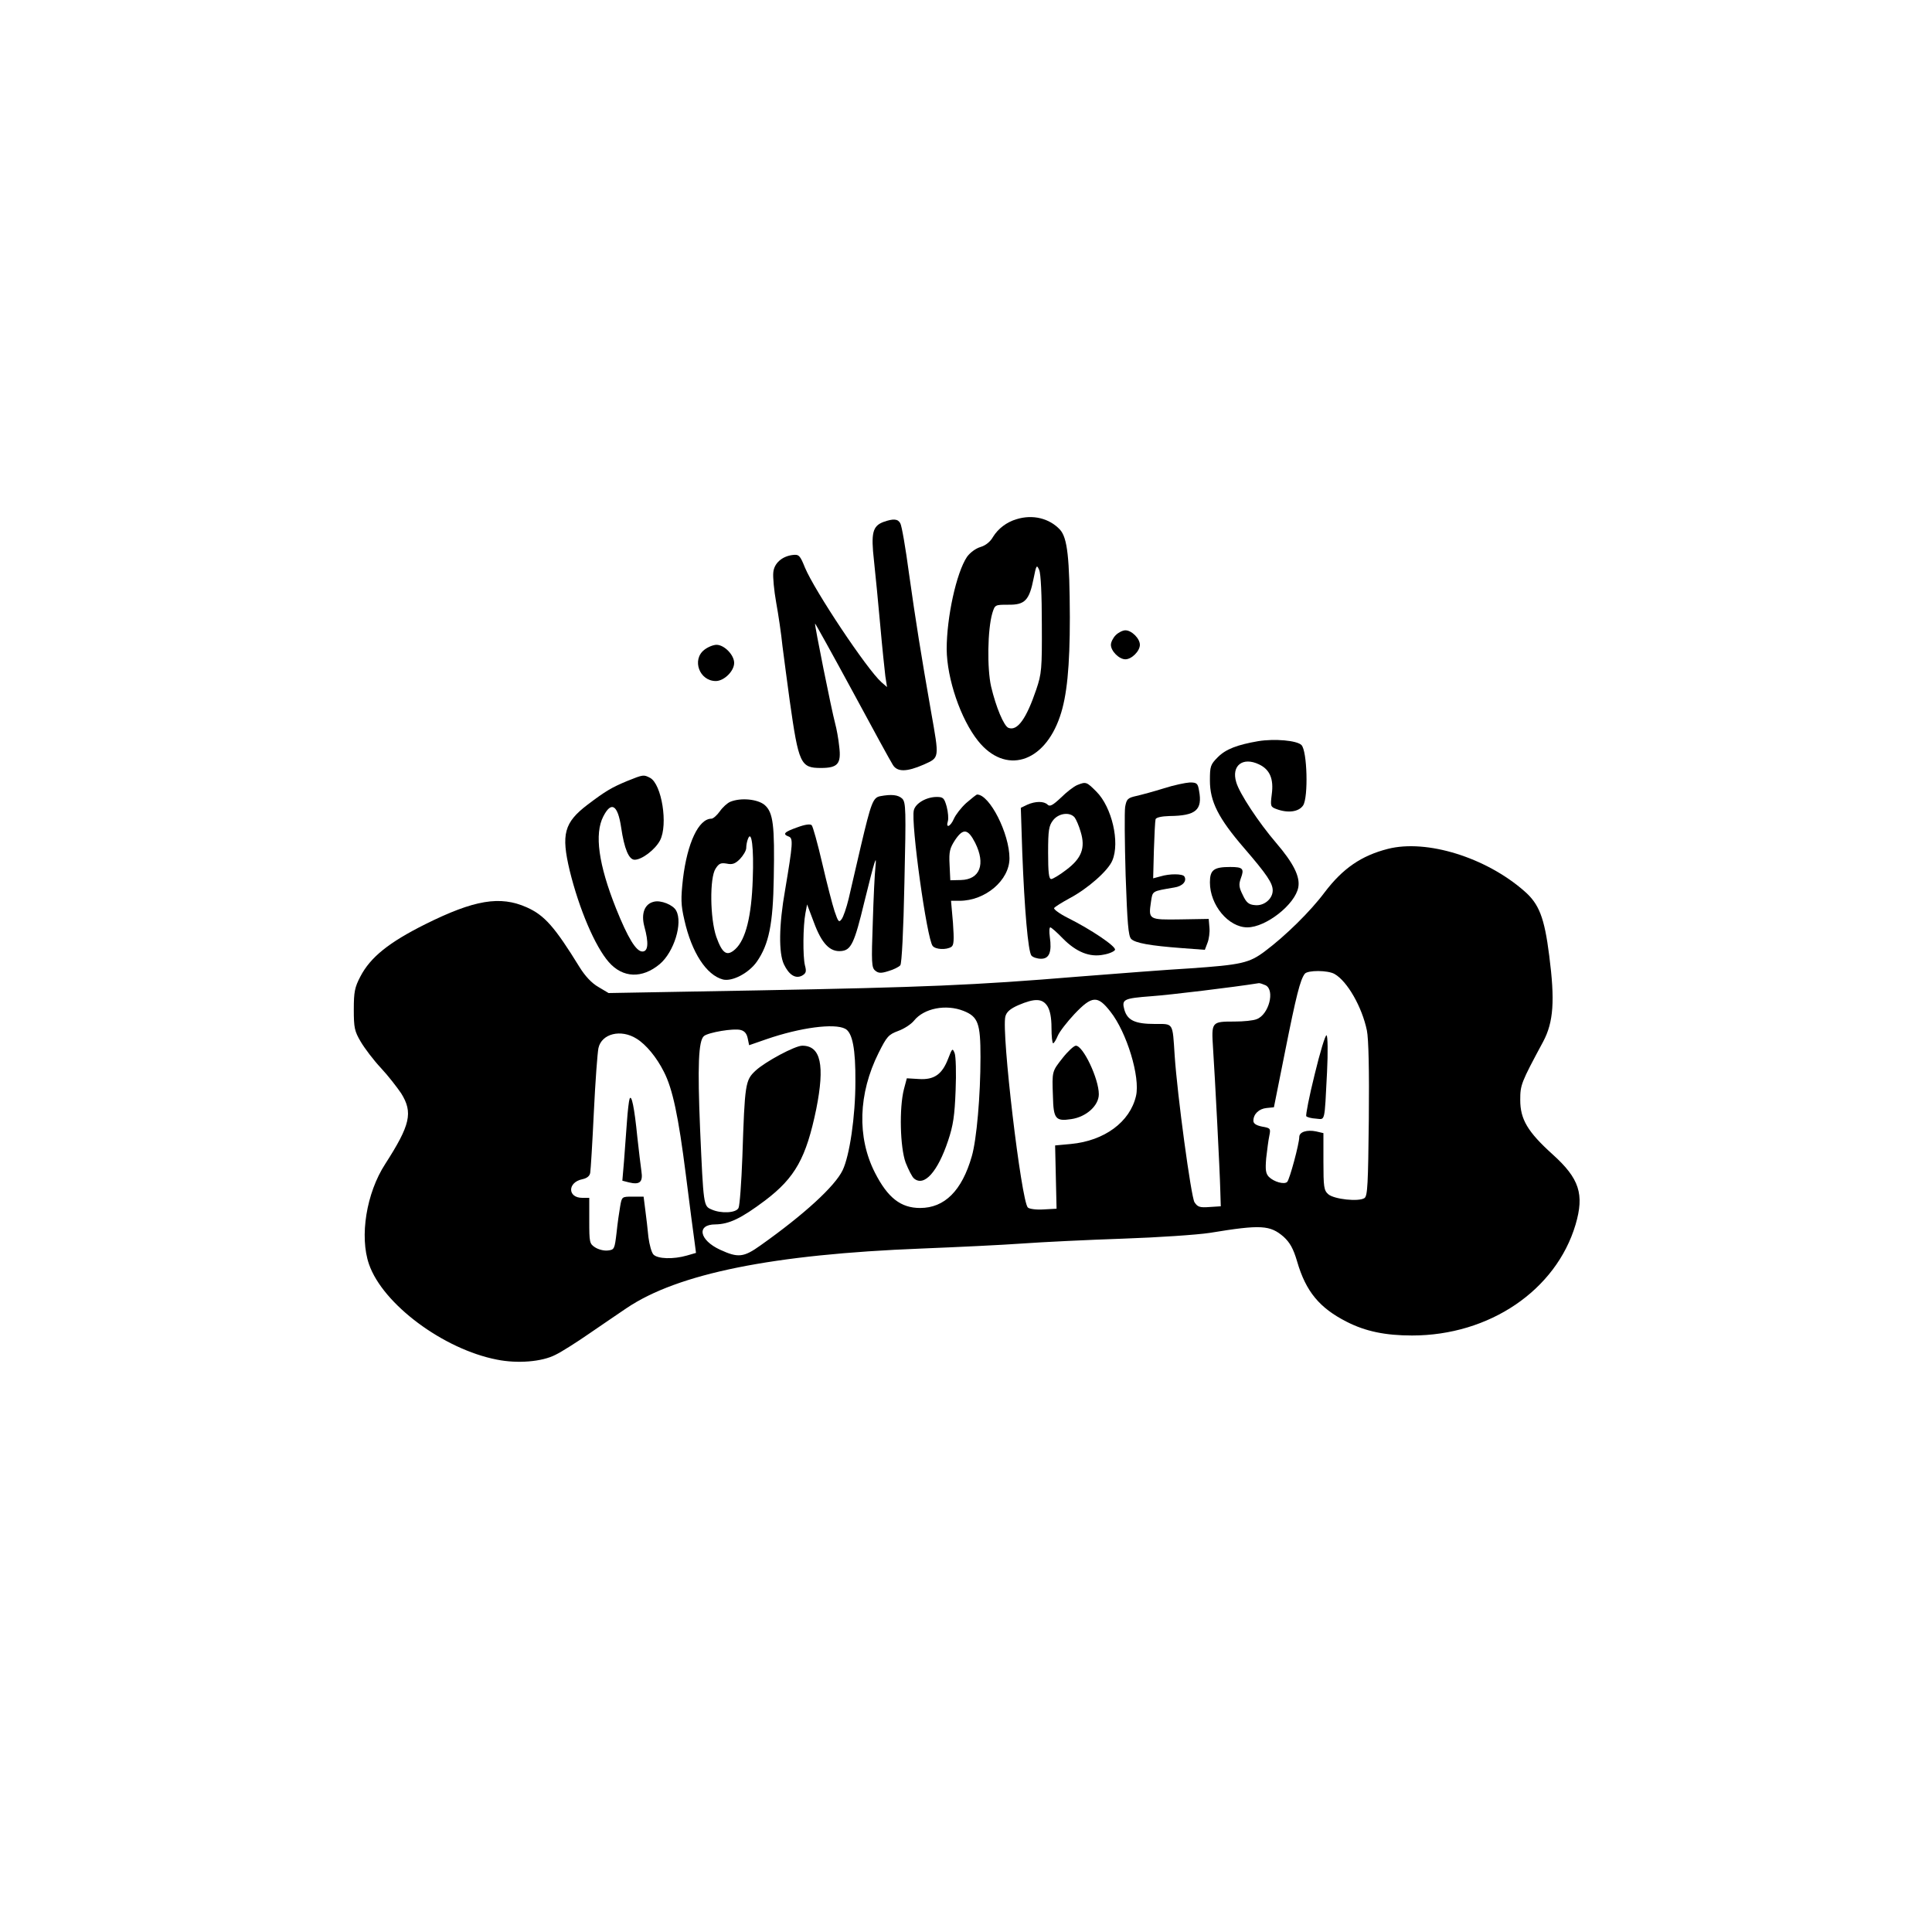 <?xml version="1.0" standalone="no"?>
<!DOCTYPE svg PUBLIC "-//W3C//DTD SVG 20010904//EN"
 "http://www.w3.org/TR/2001/REC-SVG-20010904/DTD/svg10.dtd">
<svg version="1.0" xmlns="http://www.w3.org/2000/svg"
 width="800pt" height="800pt" viewBox="0 0 800 800"
 preserveAspectRatio="xMidYMid meet">

<g transform="translate(0,800) scale(0.1,-0.1)"
fill="#000000" stroke="none">
<path d="M4209 5850 c-41 -12 -76 -39 -97 -73 -11 -20 -31 -36 -52 -42 -20 -6
-43 -23 -56 -41 -44 -66 -84 -250 -84 -382 1 -123 58 -290 130 -380 112 -140
273 -93 339 101 29 84 41 206 41 411 -1 247 -10 329 -41 363 -44 47 -113 64
-180 43z m105 -435 c1 -185 -1 -205 -23 -270 -41 -121 -78 -173 -115 -159 -19
7 -52 86 -72 171 -17 74 -15 236 5 304 11 35 11 35 66 35 69 -1 87 18 105 109
11 56 13 58 23 35 7 -15 11 -105 11 -225z"/>
<path d="M3659 5839 c-46 -17 -53 -46 -40 -161 6 -57 18 -177 26 -268 8 -91
18 -185 21 -210 l7 -45 -23 20 c-60 53 -277 379 -317 475 -20 50 -25 55 -50
52 -44 -5 -78 -34 -81 -73 -2 -18 3 -74 12 -124 9 -49 21 -130 26 -180 6 -49
20 -151 30 -226 37 -262 45 -279 129 -279 70 0 85 17 76 89 -3 31 -11 74 -17
96 -15 56 -86 409 -83 413 1 1 71 -125 155 -280 84 -156 159 -293 167 -305 18
-30 57 -30 128 1 66 30 65 23 30 221 -41 234 -63 371 -91 570 -14 105 -30 198
-36 208 -10 19 -29 20 -69 6z"/>
<path d="M4620 5370 c-11 -11 -20 -29 -20 -40 0 -26 34 -60 60 -60 26 0 60 34
60 60 0 26 -34 60 -60 60 -11 0 -29 -9 -40 -20z"/>
<path d="M2916 5309 c-52 -41 -20 -129 48 -129 34 0 76 41 76 75 0 33 -41 75
-73 75 -13 0 -36 -9 -51 -21z"/>
<path d="M5210 4931 c-87 -15 -134 -33 -167 -66 -31 -31 -33 -38 -33 -97 0
-87 35 -156 141 -279 95 -110 119 -146 119 -176 0 -35 -36 -65 -73 -61 -26 2
-36 10 -51 42 -16 32 -17 44 -8 69 15 40 9 47 -44 47 -68 0 -84 -12 -84 -64 0
-94 77 -186 155 -186 77 0 198 95 211 166 8 44 -20 100 -92 184 -72 84 -152
205 -165 251 -21 69 27 106 94 74 45 -21 62 -60 53 -125 -6 -48 -5 -51 19 -60
48 -18 93 -12 111 15 22 34 17 226 -7 250 -19 19 -111 27 -179 16z"/>
<path d="M2597 4766 c-65 -27 -90 -42 -164 -98 -97 -74 -110 -122 -74 -273 39
-159 105 -314 162 -379 58 -66 138 -69 211 -8 59 50 96 170 68 221 -12 24 -64
45 -93 37 -38 -9 -53 -49 -39 -102 19 -69 16 -104 -8 -104 -26 0 -60 56 -109
178 -73 183 -90 309 -53 381 33 65 60 49 74 -45 13 -89 32 -134 56 -134 30 0
85 42 105 80 34 65 7 233 -41 259 -27 14 -28 14 -95 -13z"/>
<path d="M4460 4749 c-14 -6 -44 -29 -67 -52 -34 -32 -46 -38 -55 -29 -15 15
-50 15 -84 0 l-27 -13 6 -185 c9 -234 24 -410 38 -427 6 -7 24 -13 40 -13 34
0 45 28 36 91 -3 21 -2 39 2 39 4 0 27 -20 51 -45 56 -57 112 -80 170 -68 24
4 45 14 47 20 5 14 -99 84 -195 132 -34 17 -60 36 -57 41 3 5 32 23 63 40 76
40 161 115 178 157 32 75 -2 221 -66 285 -41 41 -43 42 -80 27z m-10 -134 c6
-8 18 -35 25 -60 20 -66 4 -109 -60 -157 -27 -21 -56 -38 -62 -38 -10 0 -13
28 -13 109 0 94 3 112 21 135 23 29 69 35 89 11z"/>
<path d="M4820 4736 c-41 -13 -93 -27 -115 -32 -36 -8 -40 -13 -46 -45 -3 -20
-2 -147 2 -284 7 -197 11 -251 23 -263 17 -17 78 -28 211 -38 l94 -7 11 29 c6
15 10 44 8 63 l-3 36 -117 -2 c-132 -2 -133 -1 -122 73 7 46 3 43 96 59 35 5
54 27 42 46 -7 11 -60 12 -99 0 l-30 -8 3 116 c2 64 5 122 7 129 3 7 24 12 57
13 110 1 138 25 123 105 -5 30 -9 34 -38 34 -18 -1 -66 -11 -107 -24z"/>
<path d="M3644 4703 c-29 -6 -37 -27 -79 -205 -19 -84 -43 -183 -51 -220 -9
-37 -22 -75 -29 -84 -11 -15 -14 -12 -29 32 -9 27 -32 116 -51 198 -19 82 -39
154 -44 159 -6 6 -28 3 -60 -9 -54 -19 -62 -28 -35 -38 19 -7 17 -30 -15 -221
-26 -146 -27 -261 -5 -308 21 -44 48 -61 75 -47 17 10 19 17 12 43 -9 37 -8
162 2 215 l7 37 28 -74 c32 -87 66 -124 114 -119 40 4 54 32 95 203 44 178 52
203 46 145 -3 -25 -8 -128 -11 -230 -6 -166 -5 -187 10 -199 13 -11 24 -12 55
-2 21 6 43 17 49 24 6 7 13 143 17 342 7 304 6 332 -9 348 -17 16 -45 19 -92
10z"/>
<path d="M4001 4675 c-21 -19 -44 -49 -51 -65 -14 -33 -35 -42 -25 -10 3 10 1
37 -5 60 -10 35 -14 40 -41 40 -43 0 -88 -26 -95 -55 -13 -52 54 -533 78 -562
12 -15 56 -17 77 -4 11 7 12 27 7 100 l-8 91 35 0 c107 0 207 85 207 176 0
102 -82 264 -134 264 -3 0 -23 -16 -45 -35z m37 -165 c44 -88 20 -152 -59
-154 l-44 -1 -3 64 c-3 55 1 69 23 103 33 49 53 47 83 -12z"/>
<path d="M3024 4680 c-12 -5 -31 -22 -43 -39 -12 -17 -28 -31 -35 -31 -53 0
-100 -100 -118 -249 -9 -82 -9 -107 6 -171 30 -134 91 -228 160 -246 39 -9
107 27 140 74 50 72 67 156 70 347 4 217 -2 271 -38 302 -29 24 -98 31 -142
13z m93 -320 c-5 -154 -29 -250 -72 -290 -35 -32 -54 -19 -79 51 -26 76 -28
244 -3 282 14 22 22 25 46 21 23 -5 35 -1 55 19 14 15 26 35 26 46 0 11 3 27
7 37 15 40 25 -36 20 -166z"/>
<path d="M5747 4485 c-110 -28 -187 -81 -262 -180 -59 -79 -162 -180 -246
-243 -66 -50 -98 -57 -314 -72 -88 -5 -295 -21 -460 -34 -435 -36 -638 -44
-1327 -57 l-618 -11 -42 25 c-28 16 -55 45 -78 82 -103 167 -145 215 -219 248
-110 49 -217 31 -420 -70 -150 -75 -227 -136 -269 -217 -23 -44 -27 -63 -27
-136 0 -76 3 -90 29 -134 16 -27 53 -76 83 -108 30 -32 67 -80 84 -105 50 -80
38 -131 -66 -293 -78 -120 -107 -300 -67 -415 57 -165 308 -352 530 -395 85
-17 186 -9 242 20 25 12 88 52 140 88 52 36 122 83 154 105 213 144 608 223
1221 247 149 6 338 15 420 21 83 6 269 15 415 20 146 5 308 16 360 24 212 35
249 32 305 -16 26 -24 40 -48 56 -102 36 -125 93 -193 205 -250 78 -40 161
-57 271 -57 320 0 596 187 677 459 37 126 16 191 -95 291 -103 93 -134 145
-134 225 0 63 3 71 95 242 43 81 49 170 25 356 -20 158 -42 214 -103 267 -158
139 -404 216 -565 175z m-221 -518 c53 -30 114 -137 134 -234 7 -33 10 -167 8
-368 -3 -267 -5 -317 -18 -326 -24 -16 -126 -5 -150 16 -18 16 -20 30 -20 136
l0 117 -30 7 c-38 8 -70 -2 -70 -23 0 -28 -40 -176 -50 -186 -12 -12 -55 0
-76 21 -13 14 -15 29 -11 77 4 34 9 75 13 93 6 30 5 32 -30 38 -25 5 -36 13
-36 24 0 28 23 50 55 53 l30 3 46 230 c46 231 63 299 82 323 12 15 95 15 123
-1z m-285 -47 c39 -21 13 -121 -37 -140 -14 -6 -55 -10 -92 -10 -96 0 -96 -1
-89 -111 8 -121 28 -505 30 -589 l2 -65 -47 -3 c-40 -3 -49 0 -62 20 -14 23
-71 442 -82 608 -9 138 -4 130 -82 130 -82 0 -113 15 -126 58 -12 44 -5 48
113 57 72 5 338 37 444 54 5 0 17 -4 28 -9z m-904 -86 c11 -18 17 -47 17 -90
0 -35 3 -64 7 -64 3 0 12 14 19 31 7 17 39 58 69 90 73 77 96 78 149 10 68
-86 124 -271 106 -349 -25 -108 -131 -186 -270 -199 l-65 -6 3 -131 3 -131
-54 -3 c-30 -2 -59 2 -65 8 -27 27 -110 725 -93 791 5 19 20 32 54 47 68 29
99 28 120 -4z m-347 -20 c60 -24 70 -51 70 -191 0 -160 -16 -342 -36 -411 -41
-143 -113 -214 -214 -214 -80 0 -134 42 -187 146 -75 147 -69 328 15 496 34
68 41 76 81 91 25 9 54 28 66 43 41 51 132 69 205 40z m-490 -74 c30 -16 43
-84 42 -220 0 -143 -24 -306 -53 -366 -32 -66 -158 -182 -340 -311 -70 -50
-93 -52 -167 -18 -87 40 -99 105 -20 105 57 1 106 24 206 99 125 95 170 176
212 379 36 181 19 262 -58 262 -30 0 -153 -66 -193 -103 -43 -40 -45 -53 -55
-357 -4 -107 -11 -203 -16 -212 -10 -21 -73 -24 -112 -6 -33 14 -33 16 -47
331 -11 263 -7 368 16 387 18 15 123 33 152 25 16 -4 25 -15 29 -34 l6 -29 72
25 c139 48 281 67 326 43z m-864 -41 c39 -24 83 -77 113 -137 36 -70 60 -182
91 -427 16 -126 32 -251 36 -277 l6 -46 -38 -11 c-56 -16 -120 -14 -138 4 -8
8 -17 41 -21 72 -3 32 -9 83 -13 113 l-7 55 -45 0 c-45 0 -45 0 -52 -40 -4
-22 -11 -71 -15 -110 -8 -67 -9 -70 -36 -73 -16 -2 -39 4 -53 13 -23 15 -24
21 -24 110 l0 95 -29 0 c-61 0 -62 64 0 77 19 4 31 13 33 27 2 11 9 125 15
251 6 127 15 246 19 265 13 60 93 80 158 39z"/>
<path d="M5444 3552 c-23 -92 -38 -170 -35 -174 3 -4 21 -9 40 -10 39 -3 35
-22 46 193 4 81 3 149 -2 152 -5 3 -27 -70 -49 -161z"/>
<path d="M4400 3619 c-44 -56 -44 -54 -40 -159 2 -93 11 -104 76 -94 62 9 114
56 114 103 0 64 -65 201 -95 201 -8 0 -33 -23 -55 -51z"/>
<path d="M3926 3616 c-25 -65 -58 -88 -121 -84 l-50 3 -12 -45 c-20 -78 -16
-241 7 -304 12 -30 27 -60 35 -66 42 -35 98 28 141 157 21 63 27 103 31 208 3
72 1 141 -4 154 -9 22 -10 21 -27 -23z"/>
<path d="M2607 3450 c-3 -8 -8 -51 -11 -95 -3 -44 -9 -117 -12 -162 l-7 -82
27 -7 c45 -11 59 1 52 46 -3 22 -11 86 -17 142 -12 121 -24 179 -32 158z"/>
</g>
</svg>

